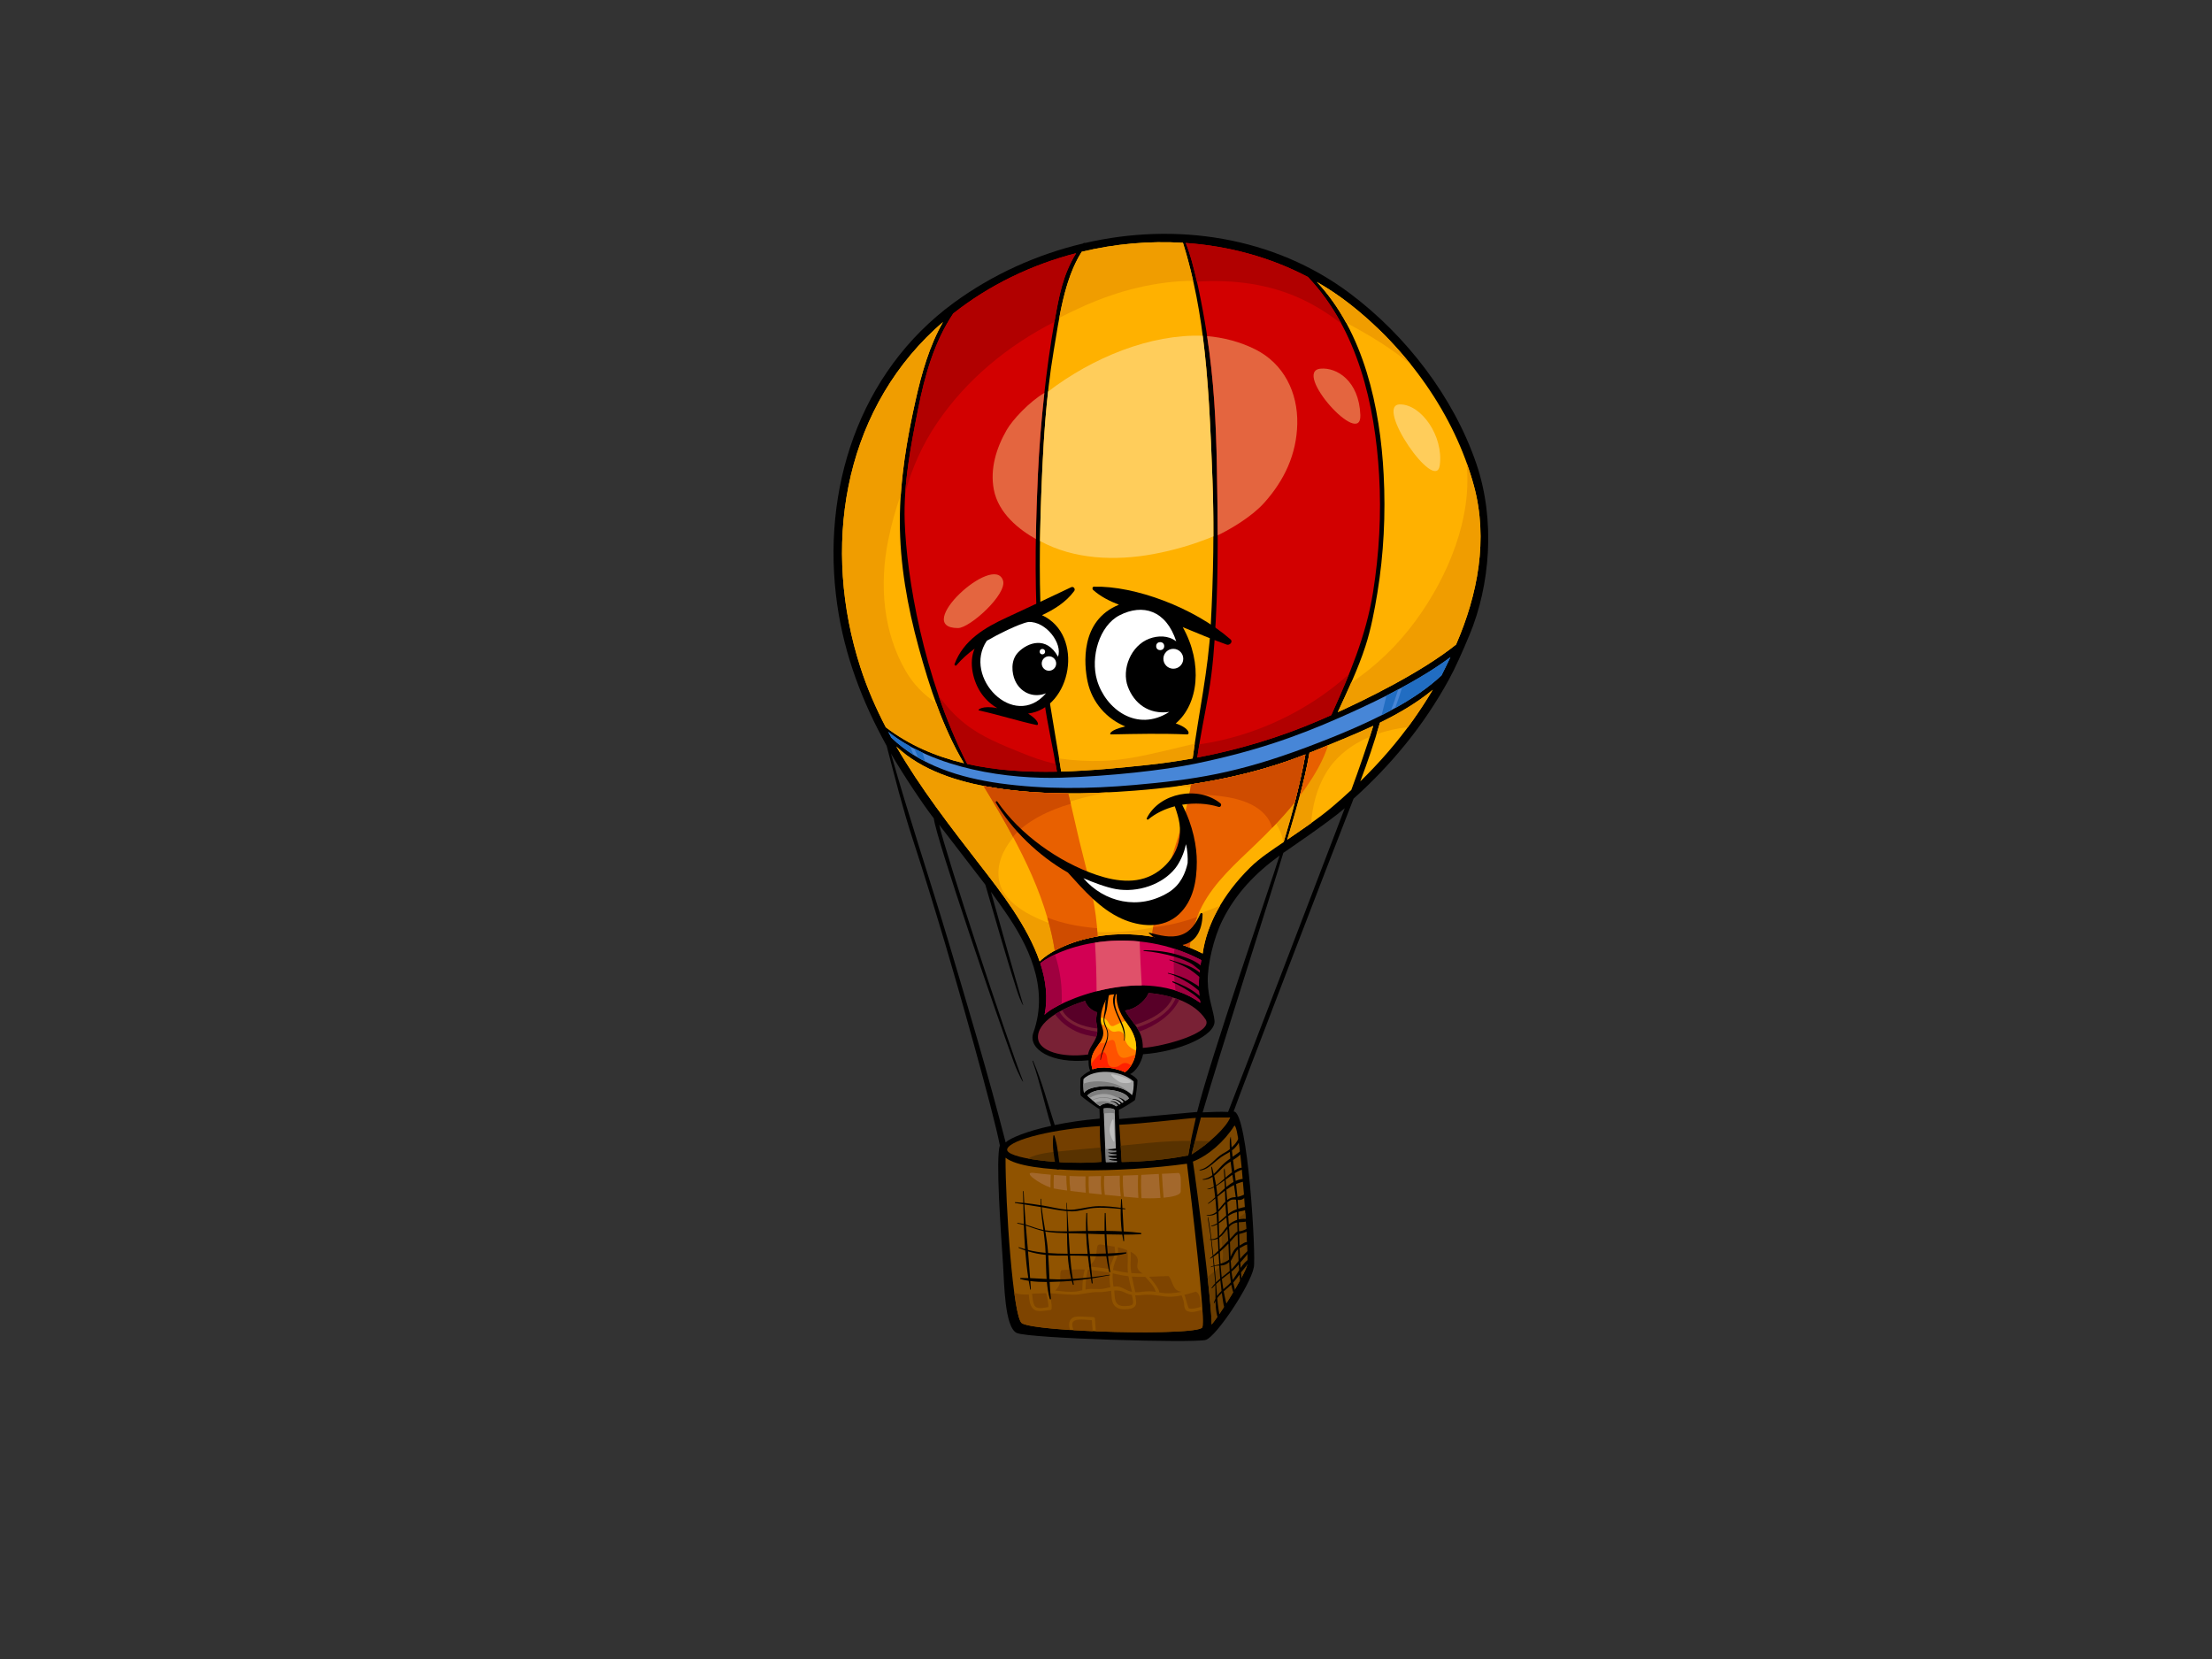 <?xml version="1.0" encoding="utf-8"?>
<!-- Generator: Adobe Illustrator 17.0.0, SVG Export Plug-In . SVG Version: 6.00 Build 0)  -->
<!DOCTYPE svg PUBLIC "-//W3C//DTD SVG 1.1//EN" "http://www.w3.org/Graphics/SVG/1.1/DTD/svg11.dtd">
<svg version="1.1" id="Layer_1" xmlns="http://www.w3.org/2000/svg" xmlns:xlink="http://www.w3.org/1999/xlink" x="0px" y="0px"
	 width="800px" height="600px" viewBox="0 0 800 600" enable-background="new 0 0 800 600" xml:space="preserve">
<rect x="0" y="0" width="800" height="600" fill="#333333" stroke="none"/>
<g>
	<path d="M533.961,167.767c-8.208-24.117-25.402-46.401-45.698-61.624c-27.626-20.719-63.034-25.829-95.814-18.268
		c-0.245-0.08-0.531-0.045-0.745,0.185c-16.765,3.97-32.823,11.245-46.767,21.458c-34.433,25.223-48.064,67.893-42.146,109.185
		c2.629,18.353,9.11,35.234,17.89,51.063c2.873,11.023,5.866,22.898,9.316,33.423c4.336,13.228,7.966,25.215,11.958,38.547
		c3.667,12.245,17.35,60.264,19.649,72.509c-1.533,4.943,0.311,30.412,1.159,43.1c0.444,6.659,0.535,22.753,4.983,24.749
		c4.448,1.993,64.593,3.73,68.38,2.485c3.793-1.241,16.113-19.726,17.307-26.129c0.939-3.066-2.076-56.932-7.279-56.45
		c1.522-4.66,37.52-98.37,43.389-113.161c13.65-12.273,25.318-26.352,34.424-42.975c2.353-4.294,4.761-9.669,7.543-16.357
		C538.83,211.899,540.959,188.333,533.961,167.767z M397.693,404.562c-6.142,0.521-11.584,1.356-16.237,2.325
		c-2.555-7.774-4.574-15.681-7.822-23.211c-0.058-0.133-0.271-0.073-0.22,0.07c2.707,7.655,4.345,15.667,6.745,23.424
		c-9.13,2.013-14.94,4.509-16.447,5.998c-6.177-24.071-13.853-49.812-20.979-73.613c-6.867-22.956-13.961-43.885-20.5-67.013
		c4.282,7.433,11.757,18.68,15.506,23.441c0.544,6.498,23.41,73.144,28.882,88.084c1.737,4.74,4.195,9.036,3.118,6.274
		c-5.528-14.22-27.771-81.692-30.074-92.064c5.233,6.851,11.46,14.826,16.69,21.677c3.712,12.57,7.257,25.322,11.27,37.784
		c1.655,5.139,2.522,6.089,2.422,5.754c-3.176-10.784-7.979-27.772-11.661-40.968c1.452,1.968,3.941,5.495,5.327,7.508
		c7.706,11.182,15.962,26.853,10.02,43.429c-2.144,5.981,6.657,11.396,19.954,10.018c0.052,1.297-0.079,2.318,0.601,3.789
		c-1.274,0.545-3.453,2.195-3.499,2.748c-0.042,0.552-0.259,5.785,0.131,6.26c0.39,0.479,6.292,4.855,6.705,4.761
		C397.626,401.643,397.791,403.374,397.693,404.562z M404.806,404.712c-0.086-0.821-0.189-2.244-0.15-3.373
		c1.021-0.3,5.471-3.115,5.775-3.457c0.301-0.346,1.036-6.663,0.952-7.183c-0.089-0.517-1.473-1.678-2.683-2.248
		c2.118-0.909,4.12-4.198,4.705-7.17c12.928-0.916,26.316-6.691,25.845-12.119c-0.297-3.415-2.302-7.977-2.454-14.112
		c-0.154-6.138,2.16-15.877,5.291-22.18c4.892-9.851,12.065-17.188,20.69-23.445c-3.723,11.934-25.123,73.568-29.817,92.727
		C430.044,402.374,411.242,404.16,404.806,404.712z M444.158,402.154c-2.915-0.154-6.089,0.025-9.206,0.154
		c5.561-19.31,25.682-81.999,29.171-93.849c1.112-0.79,16.219-10.972,22.232-16.163
		C480.688,307.256,447.998,392.485,444.158,402.154z"/>
	<path fill="#D20000" d="M473.058,100.203c17.967,18.992,24.242,46.153,25.721,71.659c0.822,14.105,0.035,28.354-2.195,42.3
		c-2.541,15.893-8.554,29.938-15.115,44.471c-1.447,0.643-2.894,1.281-4.355,1.912c-14.143,6.101-28.975,10.557-44.102,13.428
		c1.089-7.752,2.714-15.414,4.069-23.125c1.54-8.748,2.15-17.602,2.62-26.465c0.97-18.285,0.741-36.62,0.414-54.919
		c-0.308-17.259-1.08-32.386-3.779-49.473c-1.381-8.745-4.296-24.395-7.493-32.117C444.259,88.942,459.386,92.99,473.058,100.203z"
		/>
	<path fill="#FFB100" d="M427.839,87.815c8.036,25.734,9.417,51.661,10.668,85.774c0.643,17.506,0.32,35.036-0.621,52.533
		c-0.877,16.356-4.418,32.016-6.544,48.171c-5.409,0.982-10.85,1.765-16.312,2.347c-10.018,1.065-20.601,2.118-31.23,2.405
		c-2.539-16.226-5.799-32.067-6.918-48.536c-1.162-17.172-0.928-34.417-0.292-51.607c0.647-17.422,1.601-34.952,4.513-52.163
		c1.924-11.377,3.709-25.603,10.116-35.68C403.202,88.18,415.604,87.071,427.839,87.815z"/>
	<path fill="#D20000" d="M389.179,91.577c-4.904,8.059-6.163,15.53-7.814,24.778c-3.081,17.238-5.17,37.501-5.979,54.955
		c-0.855,18.479-1.213,36.987-0.26,55.468c0.463,8.97,1.337,17.913,2.55,26.809c1.171,8.575,3.181,16.973,4.578,25.498
		c-10.978,0.219-21.977-0.426-32.432-2.781c-16.02-31.462-21.966-68.125-22.627-87.764c-0.454-13.589,2.204-27.182,4.831-40.48
		c2.389-12.099,5.818-24.364,12.736-34.681C357.78,103.074,373.068,95.736,389.179,91.577z"/>
	<path fill="#E4653F" d="M457.209,181.859c7.292-8.146,11.728-17.544,11.965-28.571c0.245-11.327-4.873-21.828-15.292-26.989
		c-5.488-2.717-11.354-4.221-17.321-4.753c2.503,16.448,3.254,31.189,3.552,47.917c0.143,8.042,0.264,16.092,0.274,24.141
		C445.082,191.364,452.757,186.829,457.209,181.859z"/>
	<path fill="#FFCD5B" d="M417.009,200.412c7.404-1.36,14.784-3.496,21.826-6.425c0.023-6.801-0.077-13.601-0.329-20.399
		c-0.717-19.58-1.487-36.454-3.529-52.151c-18.881-0.687-39.785,7.855-55.921,20.177c-1.372,12.381-2.005,24.861-2.466,37.287
		c-0.205,5.581-0.363,11.17-0.451,16.759C388.388,202.368,403.417,202.906,417.009,200.412z"/>
	<path fill="#E4653F" d="M364.065,155.523c-3.761,6.583-6.044,14.004-4.649,21.476c1.631,8.729,9.33,14.655,15.216,17.952
		c0.12-7.883,0.388-15.763,0.753-23.641c0.43-9.237,1.218-19.26,2.321-29.206C372.273,145.322,366.201,151.785,364.065,155.523z"/>
	<path fill="#B10000" d="M433.755,269.202c-0.262,1.587-0.521,3.177-0.745,4.771c15.127-2.872,29.959-7.327,44.102-13.428
		c1.461-0.631,2.908-1.269,4.355-1.912c2.234-4.953,4.404-9.854,6.397-14.786C472.823,257.324,453.739,266.297,433.755,269.202z"/>
	<path fill="#B10000" d="M471.128,108.344c5.02,2.393,9.707,5.354,14.017,8.774c-3.272-6.1-7.253-11.805-12.088-16.915
		c-13.671-7.213-28.798-11.261-44.216-12.329c1.447,3.496,2.835,8.62,4.05,13.989C446.063,101.016,459.24,102.68,471.128,108.344z"
		/>
	<path fill="#B10000" d="M369.22,272.191c-6.989-2.856-14.225-5.698-20.19-10.429c-3.767-2.985-6.919-6.451-9.599-10.247
		c2.859,8.356,6.294,16.742,10.391,24.791c10.455,2.354,21.454,2.999,32.432,2.781c-0.157-0.947-0.323-1.895-0.491-2.842
		C377.448,275.365,373.224,273.827,369.22,272.191z"/>
	<path fill="#B10000" d="M338.875,153.015c10.609-15.711,25.626-28.036,42.484-36.622c0.002-0.015,0.003-0.026,0.007-0.038
		c1.652-9.248,2.91-16.719,7.814-24.778c-16.111,4.16-31.399,11.498-44.418,21.804c-6.918,10.317-10.347,22.582-12.736,34.681
		c-1.959,9.916-3.936,19.997-4.623,30.117C329.767,169.347,333.579,160.853,338.875,153.015z"/>
	<path fill="#FFB100" d="M320.374,263.043c-3.628-6.967-6.781-14.201-9.233-21.823c-13.715-42.632-6.71-90.781,26.961-122.13
		c0.965-0.898,1.951-1.772,2.947-2.634c-4.952,8.687-7.73,18.538-9.91,28.264c-3.211,14.319-5.675,28.939-5.696,43.636
		c-0.025,15.559,2.737,30.946,6.834,45.906c3.861,14.092,8.788,29.124,16.331,41.762
		C338.488,273.601,328.898,269.541,320.374,263.043z"/>
	<path fill="#743F00" d="M434.339,404.146c3.207,0.073,8.681-0.003,10.588,0c-1.382,3.531-7.519,9.361-13.963,13.353
		C432.096,413.378,433.171,408.246,434.339,404.146z"/>
	<path fill="#743F00" d="M429.739,417.852c-0.044,0.038-0.091,0.07-0.136,0.108c-0.101-0.021-0.21-0.028-0.322-0.007
		c-7.97,1.507-15.721,2.188-23.604,2.304c-0.309-4.342-0.524-9.054-0.871-13.469c8.437-0.36,25.388-2.447,27.69-2.485
		C431.507,408.617,430.439,413.504,429.739,417.852z"/>
	<path fill="#A2A2A2" d="M403.683,400.112c-1.681-1.241-4.387-1.604-5.862-0.045c-1.23-0.759-3.655-2.877-4.565-3.828
		c3.073-3.635,13.932-2.167,15.012,1.08C407.867,397.56,405.586,399.221,403.683,400.112z"/>
	<path fill="#A2A2A2" d="M403.943,420.24c-1.119,0.003-2.858,0.066-3.981,0.045c-0.269-6.407-0.605-12.329-0.792-19.414
		c1.342-0.178,3.56-0.091,3.952,0.556C403.291,404.206,403.391,416.898,403.943,420.24z"/>
	<path fill="#743F00" d="M398.404,420.198c-13.843,1.258-35.545-1.259-34.1-4.74c1.449-3.482,17.312-7.19,33.453-8.194
		C397.686,411.613,398.121,416.139,398.404,420.198z"/>
	<path fill="#583200" d="M432.201,412.63c-0.411,1.688-0.82,3.349-1.237,4.869c2.305-1.43,4.569-3.094,6.594-4.803
		C435.772,412.661,433.987,412.64,432.201,412.63z"/>
	<path fill="#583200" d="M424.299,412.724c-6.336,0.266-12.678,1.035-18.995,1.629c0.119,2.003,0.236,3.988,0.372,5.904
		c7.883-0.115,15.634-0.797,23.604-2.304c0.112-0.021,0.22-0.014,0.322,0.007c0.046-0.038,0.093-0.07,0.136-0.108
		c0.271-1.685,0.607-3.454,0.961-5.236C428.566,412.616,426.433,412.637,424.299,412.724z"/>
	<path fill="#583200" d="M383.63,416.36c-3.242,0.336-8.365,0.699-11.897,2.639c7.266,1.349,18.378,1.954,26.671,1.199
		c-0.115-1.661-0.252-3.412-0.376-5.188C393.227,415.437,388.421,415.863,383.63,416.36z"/>
	<path fill="#792135" d="M415.382,359.13c8.148,0.695,16.688,3.429,20.645,9.574c3.102,4.813-15.377,9.826-22.714,10.284
		c0-3.3-0.732-5.684-3.33-9.029c-1.203-1.548-2.235-2.992-3.094-4.506C411.75,364.849,414.994,360.658,415.382,359.13z"/>
	<path fill="#D20053" d="M434.11,362.688c-19.717-14.237-51.937-0.58-56.324,4.324c1.269-6.17,0.472-12.462-1.549-18.632
		c9.09-7.047,34.323-13.738,58.238-1.14C433.533,352.328,433.204,357.658,434.11,362.688z"/>
	<path fill="#E0516A" d="M412.161,340.506c-5.731-0.594-11.207-0.36-16.153,0.409c0.386,5.855,0.558,11.724,0.589,17.593
		c5.063-1.304,10.695-2.171,16.34-2.108C412.621,351.104,412.343,345.805,412.161,340.506z"/>
	<path fill="#9F003F" d="M381.536,345.218c-2.11,1-3.899,2.076-5.299,3.164c2.02,6.17,2.818,12.462,1.549,18.632
		c0.932-1.042,3.123-2.478,6.18-3.957C384.23,357.008,383.487,350.975,381.536,345.218z"/>
	<path fill="#9F003F" d="M434.475,347.242c-3.232-1.702-6.488-3.041-9.725-4.086c-0.505,4.974-0.217,10.039,0.39,15.094
		c3.163,1,6.192,2.436,8.97,4.439C433.204,357.658,433.533,352.328,434.475,347.242z"/>
	<path fill="#792135" d="M392.441,361.986c0.5,1.877,2.602,3.698,4.399,4.121c-0.388,1.493-0.537,2.954-0.248,4.132
		c1.381,5.68-2.384,7.211-3.087,11.137c-9.576,1.293-17.648-1.276-18.086-5.764C374.826,369.585,384.128,364.552,392.441,361.986z"
		/>
	<path fill="#580028" d="M410.469,370.623c5.628-1.716,11.472-4.796,13.654-9.875c-2.812-0.846-5.801-1.367-8.741-1.618
		c-0.388,1.528-3.632,5.719-8.492,6.324c0.858,1.514,1.891,2.957,3.094,4.506C410.162,370.19,410.31,370.4,410.469,370.623z"/>
	<path fill="#61002D" d="M426.523,361.584c-0.442-0.171-0.888-0.339-1.342-0.493c-2.23,5.32-8.068,8.669-14.028,10.525
		c0.336,0.517,0.612,1.014,0.86,1.507C417.941,370.956,423.78,367.18,426.523,361.584z"/>
	<path fill="#580028" d="M396.863,371.973c-0.038-0.538-0.119-1.104-0.271-1.734c-0.289-1.178-0.14-2.639,0.248-4.132
		c-1.797-0.423-3.9-2.244-4.399-4.121c-2.786,0.86-5.677,2.003-8.274,3.359C386.327,369.438,391.6,371.368,396.863,371.973z"/>
	<path fill="#61002D" d="M392.282,374.161c1.372,0.363,2.774,0.629,4.189,0.811c0.196-0.566,0.351-1.167,0.4-1.853
		c-5.542-0.668-11.27-2.835-13.683-7.25c-0.542,0.304-1.066,0.619-1.571,0.944C383.954,370.386,388.484,373.154,392.282,374.161z"/>
	<path fill="#FF7900" d="M398.705,371.704c-1.194-3.457-0.521-6.876,2.045-11.696c1.159-0.374,2.073-0.36,3.12-0.458
		c-0.33,4.46,1.804,7.98,4.359,11.557c5.086,7.113,2.019,14.171-1.32,16.642c-3.801-1.584-8.234-2.349-11.799-1.035
		C392.771,379.104,400.704,377.499,398.705,371.704z"/>
	<path fill="#FFC500" d="M406.979,369.278c-1.056,0.185-2.099,0.72-3.396,1.381c-0.498,0.252-1.026,0.573-1.61,0.412
		c-0.496-0.136-0.764-0.72-0.996-1.115c-0.965-1.632-1.905-2.01-2.828-1.797c-0.016,0.832,0.066,1.646,0.252,2.45
		c2.243-0.273,2.671,3.143,5.284,2.447c1.825-0.486,2.905,0.626,3.148,2.377c0.344,2.478,2.04,3.698,4.053,4.513
		c0.217-2.692-0.453-5.761-2.657-8.84C407.793,370.498,407.381,369.889,406.979,369.278z"/>
	<path fill="#FF5100" d="M409.933,381.645c-0.953,0.304-1.856,0.703-2.84,0.895c-3.081,0.612-3.254-3.489-3.803-5.397
		c-0.684-2.384-2.887,0.063-4.488,0.185c-0.446,0.031-0.802,0-1.12-0.112c-1.631,2.475-3.99,4.88-2.571,9.498
		c3.565-1.314,7.998-0.549,11.799,1.035c1.598-1.182,3.123-3.422,3.733-6.212C410.415,381.54,410.183,381.565,409.933,381.645z"/>
	<path fill="#FF2100" d="M405.425,384.948c-0.388,0.266-0.865,0.671-1.323,0.815c-0.75,0.231-1.327,0.266-2.099,0.129
		c-1.21-0.213-1.487-1.744-1.543-2.727c-0.101-1.723-0.884-3.663-2.704-1.978c-0.701,0.647-1.344,1.342-1.952,2.076
		c-0.358,0.433-0.717,0.926-1.092,1.409c0.051,0.633,0.173,1.307,0.399,2.042c3.565-1.314,7.998-0.549,11.799,1.035
		c0.771-0.57,1.521-1.391,2.164-2.394C408.082,384.511,406.825,383.998,405.425,384.948z"/>
	<path fill="#A2A2A2" d="M409.995,391.087c0.129,1.531-0.127,4.369-0.629,4.96c-2.44-2.737-7.192-3.503-10.564-3.205
		c-1.902,0.168-5.528,0.556-6.778,2.419c-0.152-0.668-0.402-4.439-0.108-5.121C395.419,386.763,404.635,386.549,409.995,391.087z"/>
	<path fill="#7E7E7E" d="M402.566,396.295c1.061,0.447,2.73,1.133,4.146,2.059c0.771-0.503,1.37-0.926,1.555-1.035
		c-1.08-3.247-11.939-4.716-15.012-1.08c0.21,0.217,0.498,0.5,0.835,0.808C396.648,395.585,399.816,395.131,402.566,396.295z"/>
	<path fill="#7E7E7E" d="M402.487,397.494c-2.45-1.038-5.191-0.86-7.508,0.346c0.038,0.035,0.075,0.07,0.114,0.101
		c2.153-1.007,4.488-1.255,7.019-0.374c1.14,0.395,2.349,0.884,3.515,1.475c0.007-0.003,0.016-0.01,0.023-0.014
		C404.488,398.34,403.214,397.802,402.487,397.494z"/>
	<path fill="#7E7E7E" d="M402.468,398.896c-2.344-0.811-4.42-0.853-6.387-0.119c0.652,0.531,1.278,1.007,1.739,1.29
		c1.475-1.559,4.181-1.196,5.862,0.045c0.255-0.119,0.517-0.255,0.783-0.399C403.794,399.399,403.116,399.123,402.468,398.896z"/>
	<path fill="#7E7E7E" d="M403.172,402.657c-0.017-0.5-0.033-0.933-0.051-1.23c-0.391-0.647-2.609-0.734-3.952-0.556
		c0.016,0.622,0.037,1.223,0.054,1.828C400.592,402.552,401.907,402.444,403.172,402.657z"/>
	<path fill="#7E7E7E" d="M399.754,415.573c0.073,1.559,0.142,3.121,0.208,4.712c1.124,0.021,2.863-0.042,3.981-0.045
		c-0.163-0.972-0.283-2.748-0.381-4.827C402.291,415.412,401.024,415.472,399.754,415.573z"/>
	<path fill="#7E7E7E" d="M401.991,391.667c-3.134-0.727-7.028-0.937-10.207,0.287c0.017,1.318,0.149,2.898,0.241,3.307
		c1.25-1.863,4.876-2.251,6.778-2.419c3.372-0.297,8.124,0.468,10.564,3.205c0.016-0.021,0.028-0.059,0.045-0.08
		C407.332,393.953,404.909,392.349,401.991,391.667z"/>
	<path fill="#FFB100" d="M452.095,313.785c-9.929,9.809-15.76,20.858-17.128,31.065c-26.71-13.43-51.343-4.611-58.96,2.856
		c-4.422-12.902-14.113-25.235-21.503-34.777c-10.763-13.897-21.597-27.834-30.343-42.953c9.179,8.746,22.494,12.836,34.753,14.846
		c16.983,2.784,34.294,2.444,51.399,1.127c21.208-1.629,41.984-5.277,61.798-13.082c-1.947,10.67-4.695,21.22-7.841,31.677
		C460.078,307.434,455.733,310.188,452.095,313.785z"/>
	<path fill="#F09D00" d="M425.635,284.376c5.777,0.178,11.457,1.031,16.723,3.011c0.142,0.052,0.232,0.147,0.295,0.255
		c6.095,0.278,12.257,2.903,16.461,7.241c2.604,2.692,4.495,6.152,5.03,9.747c0.042-0.03,0.084-0.059,0.126-0.087
		c3.146-10.457,5.894-21.007,7.841-31.677C457.093,278.781,441.526,282.307,425.635,284.376z"/>
	<path fill="#F09D00" d="M416.296,335.577c-14.454,2.713-30.137,2.37-43.429-4.583c-5.014-2.625-10.508-6.659-11.556-12.647
		c-0.966-5.509,1.339-10.773,4.757-15.02c8.458-10.504,22.242-14.613,35.11-16.784c-14.113,0.741-28.3,0.568-42.265-1.722
		c-12.259-2.01-25.574-6.1-34.753-14.846c8.746,15.118,19.58,29.055,30.343,42.953c7.39,9.543,17.081,21.875,21.503,34.777
		c7.617-7.466,32.25-16.286,58.96-2.856c0.755-5.628,2.873-11.511,6.28-17.303C433.145,330.889,424.955,333.951,416.296,335.577z"/>
	<path fill="#905300" d="M434.8,480.098c-2.13,3.101-59.93,1.713-65.215-1.535c-3.218-1.979-5.983-43.265-5.916-59.862
		c7.501,5.984,42.286,5.394,65.607,2.174C430.81,432.995,436.174,478.102,434.8,480.098z"/>
	<path fill="#7E4400" d="M432.493,467.154c-1.37,0.398-2.749,0.8-4.139,1.129c0.073,0.178,0.159,0.35,0.227,0.524
		c0.176,0.447,1.07,4.331,1.472,4.412c1.358,0.273,2.83-0.122,4.256-0.605C434.253,470.691,434.12,467.811,432.493,467.154z"/>
	<path fill="#7E4400" d="M403.508,470.639c0.605,1.594,2.19,1.821,3.707,1.73c0.699-0.042,1.676-0.077,2.267-0.521
		c0.563-0.423,0.232-1.758,0.131-2.307c-0.073-0.406-0.171-0.808-0.266-1.21c-0.876-0.164-1.739-0.454-2.641-0.919
		c-1.248-0.65-2.476-0.769-3.712-0.696C403.095,468.028,403.055,469.437,403.508,470.639z"/>
	<path fill="#7E4400" d="M394.889,477.466c-1.671-0.08-3.366-0.357-5.032-0.178c-1.218,0.126-2.185,0.626-2.045,2.01
		c0.066,0.629,0.241,1.22,0.481,1.79c2.207,0.136,4.518,0.252,6.877,0.353C395.092,480.116,394.982,478.791,394.889,477.466z"/>
	<path fill="#7E4400" d="M434.858,473.642c-1.814,0.633-3.784,1.213-5.401,0.563c-0.893-0.36-1.143-1.363-1.176-2.227
		c-0.047-1.16-0.444-2.328-0.954-3.468c-2.054,0.423-4.126,0.636-6.222,0.36c-2.837-0.381-5.306-0.853-8.19-0.496
		c-0.83,0.101-1.604,0.143-2.351,0.105c0.213,0.947,0.383,1.905,0.329,2.884c-0.087,1.524-1.662,1.968-2.954,2.094
		c-1.741,0.171-3.751,0.115-4.939-1.356c-1.127-1.391-0.975-3.524-1.129-5.271c-1.5,0.203-3.02,0.552-4.607,0.486
		c-3.134-0.136-6.03,0.979-9.124,0.937c-2.849-0.035-5.67-0.43-8.51-0.535c-0.026,0-0.051,0.011-0.077,0.014h-0.012
		c0.365,1.828,0.919,3.632,0.795,5.513c-0.025,0.318-0.246,0.563-0.573,0.573c-2.05,0.056-4.679,1.108-6.283-0.671
		c-1.068-1.181-1.293-3.198-1.397-5.009c-0.082,0.011-0.168,0.031-0.25,0.035c-1.631,0.105-3.377-0.08-4.997-0.587
		c0.83,6.103,1.769,10.378,2.749,10.98c1.678,1.031,8.652,1.874,17.452,2.443c-0.507-1.447-0.643-3.069,0.556-4.17
		c0.779-0.717,2.19-0.741,3.179-0.727c1.554,0.021,3.097,0.217,4.651,0.241c0.329,0.003,0.552,0.255,0.571,0.57
		c0.098,1.524,0.232,3.045,0.323,4.569c17.508,0.692,37.256,0.395,38.483-1.391C435.094,479.672,435.078,477.267,434.858,473.642z"
		/>
	<path fill="#7E4400" d="M373.474,469.727c0.154,0.86,0.309,2.297,1.054,2.877c1.164,0.909,3.162,0.301,4.665,0.115
		c0.005-1.688-0.477-3.324-0.801-4.985c-0.143-0.011-0.285-0.018-0.43-0.031c-1.524,0.028-3.043,0.15-4.565,0.168
		c-0.049,0.014-0.098,0.024-0.149,0.035C373.301,468.517,373.367,469.125,373.474,469.727z"/>
	<path fill="#7E4400" d="M401.648,457.723c0.4-1.661,1.788-3.579,1.648-5.317c-0.044-0.528-0.124-1.038-0.205-1.542
		c-1.134-0.206-2.293-0.367-3.482-0.542c-0.582-0.084-2.456-0.678-2.709,0.332c-0.215,0.842-0.281,1.706-0.36,2.569
		c-0.219,2.359-1.446,3.961-3.274,4.796c2.76,0.21,5.455,0.468,8.138,1.024C401.47,458.597,401.545,458.153,401.648,457.723z"/>
	<path fill="#7E4400" d="M408.936,458.67c0.045,0.587,0.126,1.164,0.213,1.744c1.386,0.105,2.774,0.157,4.169,0.154
		c-0.734-0.318-1.337-0.842-1.772-1.608c-0.318-0.559-0.257-1.416-0.128-2.006c0.44-2.031-0.507-3.111-2.138-4.03
		c-0.126-0.07-0.252-0.122-0.377-0.189C409.122,454.699,408.77,456.608,408.936,458.67z"/>
	<path fill="#7E4400" d="M407.865,459.596c-0.201-2.517,0.32-4.995-0.206-7.449c-1.117-0.465-2.248-0.8-3.401-1.052
		c0.096,0.727,0.163,1.458,0.063,2.213c-0.152,1.143-0.715,2.164-1.108,3.23c-0.325,0.881-0.535,1.814-0.668,2.765
		c0.266,0.063,0.53,0.108,0.793,0.178c1.529,0.409,3.073,0.664,4.618,0.828C407.93,460.072,407.882,459.834,407.865,459.596z"/>
	<path fill="#7E4400" d="M391.448,466.434c0.014-2.513,0.227-4.957,0.855-7.316c-2.838-0.147-5.603,0.129-8.416,0.231
		c-0.134,0.147-0.236,0.318-0.28,0.524c-0.36,1.706,0.169,3.541-0.666,5.156c-0.33,0.643-0.76,1.241-1.292,1.713
		c2.484,0.266,5.093,0.661,7.509,0.346c0.772-0.101,1.548-0.287,2.324-0.468C391.465,466.563,391.446,466.504,391.448,466.434z"/>
	<path fill="#7E4400" d="M401.276,460.299c-2.576-0.489-5.139-0.884-7.811-1.115c-0.648,2.321-0.855,4.726-0.872,7.201
		c0.626-0.126,1.251-0.231,1.879-0.252c1.236-0.038,2.48,0.112,3.712,0.052c1.059-0.049,2.236-0.402,3.41-0.657
		C401.3,463.833,401.159,462.047,401.276,460.299z"/>
	<path fill="#7E4400" d="M408.12,461.557c-1.043-0.115-2.082-0.259-3.111-0.489c-0.869-0.196-1.727-0.374-2.585-0.549
		c-0.102,1.618,0.023,3.261,0.294,4.813c0.814-0.108,1.615-0.112,2.354,0.133c1.022,0.339,1.91,0.884,2.898,1.304
		c0.484,0.206,0.958,0.35,1.43,0.44C408.98,465.34,408.451,463.459,408.12,461.557z"/>
	<path fill="#7E4400" d="M424.894,465.889c-0.911-1.276-1.234-3.241-2.265-4.391c-2.33,0.045-4.672,0.185-7.012,0.262
		c0.661,0.78,1.318,1.563,1.924,2.384c0.517,0.703,1.036,1.423,1.428,2.206c0.203,0.405,0.271,0.727,0.299,1.08
		c0.077,0.014,0.152,0.025,0.229,0.038c2.686,0.482,5.282,0.248,7.842-0.269C426.388,467.084,425.483,466.721,424.894,465.889z"/>
	<path fill="#7E4400" d="M414.195,461.799c-1.618,0.028-3.23,0.011-4.831-0.108c0.339,1.814,0.787,3.604,1.183,5.408
		c0.021,0.091,0.019,0.171,0.005,0.245c1.021,0.049,2.048-0.067,3.142-0.22c1.498-0.21,2.875-0.112,4.293,0.094
		C417.459,465.221,415.646,463.417,414.195,461.799z"/>
	<path fill="#7C4700" d="M446.461,407.065c2.302,0.762,5.217,47.148,4.55,50.518c-0.666,3.37-10.546,19.096-12.834,21.442
		c0.269-6.023-5.371-50.326-6.753-58.918C436.948,417.961,442.779,412.896,446.461,407.065z"/>
	<path fill="#6A3D00" d="M444.845,443.363c-1.031,0.891-2.713,2.129-2.961,3.566c-0.273,1.58,0.145,3.139,0.301,4.709
		c0.248,2.471,0.329,5.184-1.62,7.03c-1.21,1.15-2.618,2.08-3.838,3.181c0.916,8.295,1.543,15.073,1.451,17.177
		c2.288-2.346,12.168-18.072,12.834-21.442c0.266-1.342-0.035-9.501-0.641-18.887C448.351,439.979,446.62,441.825,444.845,443.363z"
		/>
	<path fill="#FFB100" d="M488.721,285.699c-2.262,2.108-4.569,4.167-6.935,6.161c-5.128,4.326-10.717,8.028-16.244,11.812
		c3.08-10.371,6.187-20.734,8.057-31.403c0.427-0.171,0.849-0.332,1.269-0.507c7.131-2.964,14.587-5.871,21.798-9.253
		C494.213,270.334,491.542,278.049,488.721,285.699z"/>
	<path fill="#F09D00" d="M479.434,279.774c3.614-6.14,9.442-10.588,15.964-13.308c0.427-1.314,0.853-2.632,1.269-3.957
		c-7.211,3.382-14.667,6.289-21.798,9.253c-0.419,0.175-0.842,0.336-1.269,0.507c-1.87,10.669-4.978,21.031-8.057,31.403
		c2.894-1.982,5.799-3.946,8.655-5.984C474.658,291.395,476.242,285.203,479.434,279.774z"/>
	<path fill="#E86000" d="M391.575,308.975c-1.569-6.099-2.887-12.216-4.329-18.342c-0.29-1.229-0.593-2.466-0.918-3.703
		c-9.178-0.031-18.343-0.621-27.416-2.108c-1.066-0.175-2.143-0.372-3.223-0.58c11.261,18.499,22.471,38.314,25.787,59.564
		c3.973-2.192,9.272-4.125,15.48-5.146C396.567,328.614,394.021,318.462,391.575,308.975z"/>
	<path fill="#E86000" d="M434.804,327.575c4.576-8.655,12.081-15.265,19.049-21.953c5.069-4.862,10.018-9.943,14.426-15.438
		c1.468-5.74,2.772-11.509,3.831-17.317c-13.385,5.275-27.215,8.645-41.316,10.782c-3.001,18.722-11.929,36.278-14.262,55.102
		c4.404,0.745,8.982,2.006,13.657,3.922C430.969,337.419,432.32,332.27,434.804,327.575z"/>
	<path fill="#CF4C00" d="M387.265,290.719c-0.007-0.028-0.012-0.058-0.019-0.086c-0.29-1.229-0.593-2.466-0.918-3.703
		c-9.178-0.031-18.343-0.621-27.416-2.108c-1.066-0.175-2.143-0.372-3.223-0.58c3.653,6,7.295,12.142,10.668,18.423
		C371.072,297.014,379.418,292.935,387.265,290.719z"/>
	<path fill="#CF4C00" d="M395.279,335.563c-5.408-0.538-11.233-1.604-16.499-3.726c1.145,3.939,2.064,7.928,2.697,11.969
		c3.973-2.192,9.272-4.125,15.48-5.146c-0.038-0.989-0.114-1.975-0.191-2.964C396.27,335.654,395.775,335.612,395.279,335.563z"/>
	<path fill="#CF4C00" d="M432.296,331.865c-4.969,1.762-10.09,2.908-15.281,3.559c-0.18,1.108-0.346,2.216-0.482,3.328
		c4.404,0.745,8.982,2.006,13.657,3.922c0.563-3.786,1.428-7.515,2.795-11.063C432.754,331.693,432.526,331.784,432.296,331.865z"/>
	<path fill="#CF4C00" d="M430.794,283.649c-0.201,1.262-0.435,2.52-0.689,3.773c2.676-0.098,5.346-0.044,7.97,0.168
		c6.521,0.531,14.549,1.833,19.252,6.878c1.416,1.515,2.286,3.188,2.755,4.938c2.856-2.963,5.624-6.016,8.197-9.221
		c1.468-5.74,2.772-11.509,3.831-17.317C458.726,278.142,444.895,281.512,430.794,283.649z"/>
	<path fill="#E86000" d="M472.103,285.11c3.349-4.779,6.456-9.996,8.225-15.594c-1.835,0.75-3.656,1.496-5.46,2.246
		c-0.419,0.175-0.842,0.336-1.269,0.507c-0.923,5.272-2.15,10.468-3.527,15.627C470.768,286.979,471.443,286.052,472.103,285.11z"/>
	<path fill="#FFB100" d="M511.065,260.4c-5.663,7.998-12.112,15.381-19.107,22.213c2.629-6.967,5.041-14.029,7.121-21.255
		c6.806-3.326,13.342-7.133,19.1-11.89C515.92,253.252,513.533,256.91,511.065,260.4z"/>
	<path fill="#F09D00" d="M509.181,262.987c0.636-0.856,1.265-1.716,1.884-2.587c2.468-3.49,4.855-7.148,7.114-10.932
		c-5.757,4.757-12.294,8.564-19.1,11.89c-0.406,1.4-0.832,2.793-1.259,4.181C501.407,264.284,505.248,263.41,509.181,262.987z"/>
	<path fill="#4786D7" d="M521.339,244.273c-9.207,8.592-23.155,16.359-48.554,25.9c-25.402,9.543-41.099,11.834-62.531,13.727
		c-16.195,1.435-32.617,1.639-48.742-0.608c-14.175-1.977-28.748-6.437-39.149-16.525c-0.381-0.69-0.752-1.389-1.122-2.083
		c17.013,13.521,43.574,17.179,62.547,16.579c18.063-0.573,36.955-2.683,48.554-5.076c20.837-4.296,36.127-9.56,52.325-16.726
		c8.693-3.845,27.007-12.117,39.895-21.786C523.796,239.241,522.156,242.742,521.339,244.273z"/>
	<path fill="#216DC2" d="M329.13,269.896c-2.789-1.554-5.446-3.27-7.889-5.212c0.371,0.694,0.741,1.393,1.122,2.083
		c2.468,2.393,5.175,4.459,8.05,6.262C329.971,271.99,329.541,270.948,329.13,269.896z"/>
	<path fill="#216DC2" d="M333.636,272.184c-1.01-0.468-2.01-0.958-2.989-1.47c0.447,1.105,0.912,2.204,1.395,3.289
		c0.821,0.475,1.667,0.911,2.515,1.344C334.239,274.297,333.932,273.241,333.636,272.184z"/>
	<path fill="#216DC2" d="M501.435,251.574c-0.556,2.366-1.136,4.729-1.741,7.084c1.157-0.586,2.279-1.166,3.356-1.744
		c0.965-2.496,1.86-5.011,2.636-7.547C504.252,250.128,502.833,250.864,501.435,251.574z"/>
	<path fill="#216DC2" d="M507.09,248.602c-0.738,2.517-1.594,5.009-2.527,7.482c7.096-3.933,12.458-7.783,16.775-11.812
		c0.818-1.531,2.457-5.032,3.223-6.598C519.301,241.62,513.138,245.327,507.09,248.602z"/>
	<path fill="#FFB100" d="M526.603,233.113c-12.78,10.24-33.327,20.15-42.786,24.452c3.614-7.828,7.334-15.595,9.997-23.819
		c2.028-6.259,3.265-12.81,4.328-19.292c2.318-14.119,3.024-28.499,2.279-42.782c-1.245-24.104-7.086-51.566-24.151-69.699
		c3.922,2.252,7.722,4.759,11.347,7.561c21.201,16.366,38.479,40.309,45.474,66.286
		C538.254,194.994,534.492,214.957,526.603,233.113z"/>
	<path fill="#F09D00" d="M421.153,271.565c-7.393,1.723-14.708,3.361-22.33,3.613c-5.294,0.175-10.578-0.119-15.788-0.863
		c0.259,1.575,0.517,3.151,0.765,4.731c10.628-0.287,21.211-1.341,31.23-2.405c5.462-0.582,10.903-1.365,16.312-2.347
		c0.232-1.786,0.489-3.56,0.755-5.334C428.458,269.852,424.806,270.714,421.153,271.565z"/>
	<path fill="#F09D00" d="M392.476,110.469c12.476-5.473,25.556-8.783,39.033-8.916c-1.04-4.613-2.246-9.18-3.67-13.738
		c-12.235-0.745-24.637,0.364-36.618,3.244c-4.317,6.791-6.531,15.465-8.108,23.879C386.185,113.353,389.309,111.86,392.476,110.469
		z"/>
	<path fill="#F09D00" d="M327.557,242.67c-8.251-14.295-9.546-31.303-6.325-47.288c1.134-5.638,2.674-11.165,4.57-16.545
		c0.78-11.486,2.821-22.896,5.336-34.118c2.18-9.727,4.958-19.577,9.91-28.264c-0.996,0.862-1.982,1.736-2.947,2.634
		c-33.671,31.349-40.676,79.498-26.961,122.13c2.452,7.622,5.605,14.856,9.233,21.823c8.524,6.498,18.114,10.558,28.234,12.981
		c-4.023-6.739-7.285-14.166-10.055-21.764C334.224,251.334,330.434,247.65,327.557,242.67z"/>
	<path fill="#F09D00" d="M533.091,175.819c-0.776-2.884-1.699-5.736-2.723-8.562c2.23,19.932-6.6,41.204-18.443,57.324
		c-6.484,8.83-14.279,16.317-23.263,22.374c-1.566,3.555-3.212,7.079-4.845,10.611c9.459-4.301,30.006-14.211,42.786-24.452
		C534.492,214.957,538.254,194.994,533.091,175.819z"/>
	<path fill="#F09D00" d="M487.833,117.234c7.809,4.202,15.674,8.938,22.536,14.749c-6.729-8.423-14.43-16.025-22.753-22.45
		c-3.625-2.802-7.425-5.309-11.347-7.561c4.156,4.418,7.641,9.393,10.564,14.736C487.166,116.885,487.501,117.054,487.833,117.234z"
		/>
	<g>
		<path d="M388.505,213.748c0.53-0.711-0.239-1.774-1.08-1.379c-7.727,3.637-15.422,7.332-23.19,10.896
			c-8.043,3.691-15.769,8.246-19.002,16.899c-0.161,0.432,0.386,0.788,0.696,0.426c1.954-2.291,4.174-4.256,6.561-5.993
			c-2.234,5.042-0.554,12.032,2.564,16.379c1.555,2.167,3.492,3.899,5.645,5.139c-5.5-1.108-7.28,0.678-6.692,0.808
			c7.519,1.673,14.449,3.913,20.872,5.277c0.96,0.205,0.933-1.629-3.05-4.13c15.669-1.952,20.552-28.382,5.023-35.583
			C381.318,220.377,385.514,217.803,388.505,213.748z"/>
		<path fill="#FFFFFF" d="M382.632,237.497c-4.188-7.653-11.001-5.056-14.348-1.627c-2.977,3.05-2.255,7.706-1.246,10.085
			c1.877,4.432,6.584,6.645,11.259,4.787c-11.64,13.549-30.286-5.915-21.398-19.005c3.646-2.127,11.712-6.22,15.029-6.79
			C378.34,224.616,384.397,232.844,382.632,237.497z"/>
		<path d="M445.06,231.266c-13.231-11.577-34.776-19.477-49.42-19.077c-0.62,0.018-0.68,0.821-0.29,1.173
			c2.634,2.363,5.88,4.015,9.326,5.346c-14.143,5.722-12.635,21.68-11.324,27.844c1.598,7.524,6.932,13.455,13.626,16.174
			c-5.871,1.355-5.768,2.898-5.229,2.886c9.596-0.203,18.439-0.388,27.509,0c1.183,0.051,1.082-2.213-4.032-3.976
			c8.157-6.895,9.948-21.573,2.534-34.825c5.285,2.162,10.537,4.412,15.903,6.32C444.705,233.505,446.024,232.107,445.06,231.266z"
			/>
		<path fill="#FFFFFF" d="M396.758,246.012c-2.456-8.344,0.814-19.715,8.127-23.475c8.393-4.313,16.864-1.853,20.521,9.431
			c-0.044-0.031-0.08-0.068-0.126-0.101c-2.809-2.082-6.469-2.048-9.594-0.891c-6.689,2.484-10.155,11.118-7.765,17.425
			c2.218,5.857,7.393,10.134,14.968,9.069C411.153,265.019,399.808,256.38,396.758,246.012z"/>
		<circle fill="#FFFFFF" cx="379.367" cy="239.969" r="2.615"/>
		<path fill="#FFFFFF" d="M427.94,238.311c-0.03,1.986-1.666,3.571-3.653,3.538c-1.986-0.031-3.569-1.669-3.536-3.655
			c0.032-1.986,1.667-3.567,3.653-3.536C426.39,234.692,427.975,236.326,427.94,238.311z"/>
		<circle fill="#FFFFFF" cx="419.601" cy="233.682" r="1.455"/>
		<circle fill="#FFFFFF" cx="376.987" cy="235.68" r="0.981"/>
	</g>
	<path d="M441.4,290.555c-7.952-6.509-22.043-3.898-26.654,5.362c-0.154,0.308,0.255,0.682,0.535,0.451
		c2.704-2.257,6.044-3.833,9.597-4.759c1.54,4.415,2.55,7.968,1.361,12.974c-0.995,4.208-3.552,7.724-6.961,10.28
		c-6.815,5.114-15.141,4.128-22.786,1.531c-13.542-4.593-27.636-14.612-35.777-26.47c-0.245-0.355-0.773-0.002-0.556,0.367
		c5.696,9.707,15.304,19.16,26.049,25.27c5.708,6.317,11.63,13.154,19.434,16.674c6.596,2.978,15.021,3.772,20.715-1.562
		c5.252-4.922,6.477-12.119,6.484-19.016c0.005-5.296-1.265-12.915-5.301-20.621c4.49-0.739,9.157-0.474,13.219,0.79
		C441.464,292.044,441.943,290.999,441.4,290.555z"/>
	<path fill="#FFFFFF" d="M428.903,305.299c0.62,2.278,0.72,5.162,0.62,6.836c-0.722,3.419-2.485,7.869-6.834,10.564
		c-10.831,6.705-23.405,3.621-30.861-5.076c3.464,1.475,8.307,3.328,11.805,3.936c7.868,1.363,16.779-1.657,21.438-7.561
		C426.622,312.038,428.283,308.612,428.903,305.299z"/>
	<path d="M426.872,345.616c-4.273-1.43-8.714-1.919-13.192-1.965c-0.152-0.003-0.154,0.252-0.003,0.266
		c3.669,0.314,7.391,1.028,10.929,2.041c1.97,0.563,3.861,1.339,5.689,2.255c1.841,0.919,3.183,2.646,4.976,3.496
		c0.243,0.115,0.622-0.059,0.516-0.381C434.734,348.227,429.642,346.546,426.872,345.616z"/>
	<path d="M435.772,354.03c-2.491-4.317-8.388-5.555-12.731-6.953c-0.126-0.042-0.164,0.154-0.042,0.196
		c2,0.692,3.938,1.528,5.82,2.492c2.459,1.266,4.301,2.992,6.373,4.761C435.531,354.813,435.991,354.408,435.772,354.03z"/>
	<path d="M431.021,355.149c-2.595-1.538-5.591-2.664-8.547-3.275c-0.136-0.028-0.176,0.178-0.042,0.21
		c2.679,0.695,5.159,2.01,7.495,3.471c1.271,0.794,2.464,1.695,3.581,2.695c0.902,0.804,1.409,1.947,2.335,2.695
		c0.152,0.122,0.416,0.042,0.439-0.168C436.541,358.305,432.827,356.218,431.021,355.149z"/>
	<path d="M437.904,364.58c-1.05-2.199-3.302-3.859-5.21-5.31c-2.601-1.975-5.444-3.254-8.489-4.352
		c-0.222-0.084-0.322,0.248-0.112,0.339c2.601,1.147,5.109,2.639,7.433,4.268c2.234,1.569,3.885,3.796,6.075,5.362
		C437.801,365.031,437.986,364.754,437.904,364.58z"/>
	<path d="M452.327,455.496c0.108-0.21-0.128-0.423-0.329-0.308c-1.349,0.769-2.375,2.003-3.3,3.366
		c-0.049-0.65-0.082-1.293-0.122-1.943c1.054-1.279,2.279-2.461,2.948-3.576c0.311-0.521,0.447-1.3,0-0.891
		c-1.022,0.94-2.181,2.083-3.029,3.177c-0.075-1.293-0.133-2.583-0.185-3.877c0.912-0.447,2.526-1.639,3.704-1.44
		c0.442,0.073,0.084-0.552-0.357-0.713c-1.29-0.465-2.382,0.755-3.384,1.192c-0.051-1.307-0.056-2.873-0.094-4.181
		c0.358-0.129,3.41-0.713,3.955-1.832c0.136-0.28-0.212-0.465-0.432-0.388c-1.29,0.433-2.209,1.23-3.601,1.213
		c-0.031-1.08-0.061-2.157-0.093-3.237c1.206-0.112,2.438-0.045,3.635-0.556c0.248-0.105,0.21-0.44-0.047-0.503
		c-1.222-0.297-2.449-0.262-3.616,0.028c-0.024-0.839-0.049-1.678-0.073-2.517c0-0.091-0.01-0.182-0.012-0.276
		c0.192-0.038,0.386-0.08,0.587-0.115c1.11-0.199,2.108-0.374,3.018-1.052c0.302-0.224,0.15-0.797-0.266-0.727
		c-1.119,0.189-2.281,0.433-3.396,0.797c-0.052-1.059-0.117-2.118-0.204-3.177c0.18,0.021,0.358,0.035,0.537,0.035
		c1.292,0.011,2.237-0.888,2.776-1.947c0.135-0.262-0.18-0.44-0.393-0.332c-1.122,0.594-1.952,0.979-3.013,1.16
		c-0.143-1.555-0.304-3.104-0.493-4.653c0.998-0.427,2.419-0.888,3.504-1.003c0.668-0.07,0.241-0.898-0.435-0.891
		c-1.129,0.011-2.192,0.297-3.214,0.759c-0.114-0.926-0.229-1.849-0.35-2.772c1.054-0.657,2.737-1.524,3.548-1.426
		c0.336,0.042-0.325-1.615-3.674,0.465c-0.164-1.272-0.329-2.541-0.482-3.814c1.706-1.073,3.427-2.3,3.677-3.894
		c0.051-0.336-0.094-0.126-0.36,0.119c-1.086,1.01-3.244,2.419-3.464,2.587c-0.089-0.769-0.169-1.535-0.25-2.307
		c1.573-0.993,2.954-3.38,3.683-4.953c0.101-0.21-0.563-1.356-0.633-1.115c-0.981,3.366-2.803,4.611-3.162,5.013
		c-0.108-1.129-0.227-2.776-0.302-3.911c-0.005-0.119-0.316,0.807-0.357,1.412c-0.045,0.699-0.014,1.783,0.004,3.136
		c-0.773,0.647-1.681,1.129-2.672,1.706c-2.823,1.646-4.958,5.292-8.356,5.75c-0.119,0.017,0.206,0.304,0.797,0.164
		c1.702-0.402,2.393-1,3.735-2.063c1.61-1.276,2.929-2.555,4.749-3.576c0.603-0.339,1.208-0.647,1.767-1.007
		c0.03,0.793,0.086,1.587,0.154,2.381c-0.676,0.493-1.358,0.979-1.994,1.528c-1.435,1.23-2.597,2.852-4.001,4.1
		c-0.176-0.682-0.377-1.433-0.514-2.122c-0.105-0.528-0.432-0.682-0.42-0.559c0.086,0.804,0.33,2.297,0.432,3.101
		c-0.933,0.731-2.243,1.318-3.553,1.478c-0.133,0.014,0.079,0.217,0.53,0.171c1.292-0.133,2.124-0.44,3.092-1.063
		c0.161,1.185,0.322,2.37,0.486,3.555c-0.51,0.276-1.575,0.706-2.429,0.86c-0.119,0.021,0.187,0.171,0.872,0.018
		c0.564-0.126,1.082-0.378,1.589-0.636c0.162,1.196,0.311,2.394,0.44,3.597c-0.893,0.839-1.779,1.622-2.66,2.251
		c-0.08,0.056,0.1,0.14,0.425-0.063c0.898-0.552,1.398-1.077,2.279-1.783c0.044,0.402,0.096,0.801,0.133,1.206
		c0.108,1.213,0.201,2.43,0.285,3.642c-0.965,0.874-2.075,1.175-3.627,1.203c-0.127,0.003,0.259,0.192,0.621,0.189
		c1.272-0.014,2.049-0.108,3.043-0.797c0.079,1.182,0.147,2.363,0.208,3.548c-0.594,0.409-1.438,0.755-2.179,0.912
		c-0.295,0.059,0.047,0.203,0.451,0.14c0.717-0.112,1.159-0.339,1.748-0.664c0.08,1.555,0.15,3.108,0.217,4.66
		c-0.614,0.416-1.353,0.689-2.274,0.741c-0.337-2.706-0.724-5.404-1.211-8.085c-0.018-0.105-0.157,0.196-0.079,0.786
		c0.357,2.702,0.772,4.628,1.092,7.327c-0.734-0.045-0.765,0.14,0.023,0.203c0.226,1.93,0.423,3.856,0.61,5.789
		c-0.311,0.269-0.613,0.542-0.937,0.801c-0.107,0.087-0.004,0.248,0.119,0.182c0.297-0.164,0.575-0.36,0.862-0.542
		c0.1,1.035,0.196,2.073,0.292,3.111c-0.344,0.087-0.678,0.196-0.979,0.367c-0.108,0.059-0.007,0.217,0.098,0.161
		c0.299-0.161,0.6-0.262,0.898-0.346c0.157,1.685,0.315,3.373,0.488,5.062c0.035,0.357,0.059,0.724,0.082,1.094
		c-0.484,0.514-0.935,1.059-1.328,1.66c-0.082,0.126,0.082,0.276,0.185,0.154c0.376-0.437,0.771-0.832,1.171-1.227
		c0.061,1.601,0.026,3.31,0.045,5.027c-0.232,0.458-0.435,0.937-0.575,1.472c-0.03,0.122,0.169,0.189,0.218,0.07
		c0.108-0.269,0.243-0.514,0.372-0.759c0.066,2.824,0.357,5.621,1.571,7.914c0.145,0.273,0.523,0.038,0.456-0.227
		c-0.748-2.845-1.127-5.768-1.397-8.714c0.495-0.689,1.056-1.3,1.666-1.863c0.079,0.566,0.145,1.129,0.239,1.692
		c0.29,1.748,0.302,3.639,1.536,4.981c0.239,0.262,0.708-0.003,0.598-0.343c-0.731-2.251-1.281-4.569-1.706-6.921
		c0.907-0.786,1.863-1.538,2.751-2.415c0.299,1.594,0.75,3.15,1.5,4.506c0.159,0.29,0.552,0.017,0.475-0.259
		c-0.484-1.692-0.912-3.338-1.262-5.009c0.809-0.916,1.54-1.898,2.251-2.887c0.12,1.461,0.257,2.922,0.426,4.38
		c0.045,0.402,0.659,0.283,0.614-0.115c-0.196-1.678-0.353-3.356-0.488-5.037C448.859,460.145,451.478,457.136,452.327,455.496z
		 M447.716,450.77c-0.622,0.398-1.171,0.979-1.629,1.751c-0.393,0.657-0.699,1.356-1.038,2.034c-0.073-1.776-0.14-3.555-0.226-5.331
		c0.725-0.692,1.875-2.307,2.779-2.789C447.636,447.76,447.673,449.449,447.716,450.77z M447.559,445.38
		c-0.645,0.301-1.426,1.391-1.792,1.751c-0.339,0.336-0.669,0.678-1.001,1.014c-0.025-0.416-0.04-0.835-0.072-1.255
		c-0.077-1.038-0.143-2.08-0.217-3.121c0.168-0.178,0.332-0.353,0.516-0.517c0.79-0.713,1.62-0.993,2.473-1.126
		C447.498,443.209,447.531,444.296,447.559,445.38z M443.536,440.315c0.094,1.066,0.182,2.132,0.278,3.195
		c-1.022,1.168-1.772,2.58-2.88,3.552c-0.054-1.521-0.091-3.062-0.129-4.618C441.762,441.835,442.63,441.105,443.536,440.315z
		 M440.793,441.965c-0.031-1.234-0.068-2.471-0.117-3.709c0.643-0.619,1.236-1.346,1.828-2.031c0.229-0.266,0.46-0.517,0.701-0.758
		c0,0.07,0.004,0.143,0.005,0.213c0.059,1.318,0.159,2.632,0.266,3.947C442.574,440.406,441.725,441.238,440.793,441.965z
		 M442.604,446.062c0.446-0.542,0.856-1.098,1.293-1.629c0.115,1.318,0.225,2.643,0.306,3.964c0.004,0.102,0.009,0.203,0.016,0.304
		c-1.035,1.063-2.052,2.129-3.101,3.171c-0.059-1.388-0.112-2.769-0.164-4.139c0-0.028-0.002-0.059-0.002-0.091
		C441.538,447.243,442.071,446.715,442.604,446.062z M444.271,449.788c0.094,1.912,0.161,3.828,0.241,5.743
		c-0.157,0.259-2.059,1.346-3.064,1.475c-0.11-1.556-0.22-2.692-0.29-4.24C442.242,451.826,443.266,450.805,444.271,449.788z
		 M447.442,441.182c-0.876,0.283-1.711,0.706-2.473,1.251c-0.196,0.14-0.376,0.294-0.551,0.454c-0.07-1.028-0.143-2.063-0.215-3.09
		c0.981-0.71,2.001-1.146,3.143-1.433C447.381,439.305,447.41,440.245,447.442,441.182z M447.306,437.326
		c-0.869,0.318-1.701,0.713-2.449,1.22c-0.241,0.168-0.474,0.343-0.701,0.521c-0.094-1.405-0.187-2.814-0.285-4.223
		c0.287-0.245,0.585-0.475,0.918-0.682c0.694-0.437,1.471-0.37,2.241-0.276C447.154,435.037,447.25,436.183,447.306,437.326z
		 M446.919,432.953c-0.143,0.011-0.285,0.025-0.442,0.031c-1.001,0.045-1.68,0.332-2.494,0.909c-0.058,0.045-0.112,0.094-0.171,0.14
		c-0.088-1.255-0.18-2.506-0.276-3.761c0.893-0.633,1.804-1.22,2.754-1.695C446.519,430.038,446.741,431.496,446.919,432.953z
		 M446.115,427.479c-0.916,0.503-1.793,1.15-2.645,1.853c-0.072-0.902-0.149-1.8-0.225-2.702c0.033-0.021,0.068-0.045,0.101-0.066
		c0.575-0.374,1.43-1.045,2.356-1.685C445.836,425.745,445.976,426.609,446.115,427.479z M439.114,425.21
		c1.416-1.073,2.62-2.545,3.974-3.751c0.498-0.444,1.206-0.895,1.971-1.37c0.14,1.304,0.316,2.608,0.51,3.912
		c-0.133,0.105-0.259,0.199-0.367,0.28c-0.694,0.51-1.354,1.08-2.013,1.664c-0.096-1.115-0.182-2.227-0.285-3.338
		c-0.012-0.136-0.278,0.332-0.252,0.874c0.03,0.668,0.14,1.559,0.191,2.772c-0.974,0.863-1.954,1.727-3.029,2.433
		C439.624,427.514,439.39,426.354,439.114,425.21z M439.855,428.958c1.04-0.629,2.013-1.388,3.013-2.073
		c0.037,0.958,0.086,1.909,0.117,2.866c-0.93,0.804-1.827,1.671-2.711,2.513C440.162,431.153,440.026,430.052,439.855,428.958z
		 M440.323,432.779c0.883-0.717,1.777-1.444,2.697-2.125c0.045,1.314,0.094,2.629,0.15,3.943c-0.897,0.881-1.666,2.01-2.526,2.964
		C440.571,435.963,440.473,434.365,440.323,432.779z M438.18,448.435c0.881,0.014,1.617-0.157,2.269-0.493
		c0.01,0.255,0.023,0.514,0.035,0.769c0.047,1.206,0.105,2.408,0.161,3.614c-0.594,0.577-1.206,1.14-1.832,1.692
		C438.617,452.154,438.408,450.295,438.18,448.435z M438.864,454.503c0.631-0.42,1.243-0.863,1.826-1.346
		c0.073,1.437,0.173,2.719,0.269,4.16c-0.587,0.056-1.197,0.266-1.762,0.381C439.089,456.636,438.979,455.566,438.864,454.503z
		 M439.219,457.88c0.582-0.126,1.167-0.164,1.737-0.171c0.103,1.577,0.215,3.15,0.35,4.719c-0.528,0.444-1.04,0.905-1.524,1.395
		c-0.093-1.189-0.19-2.377-0.316-3.559C439.379,459.471,439.299,458.674,439.219,457.88z M440.166,468.727
		c-0.124-1.444-0.231-2.894-0.341-4.338c0.498-0.476,1.012-0.926,1.536-1.363c0.119,1.286,0.264,2.569,0.428,3.845
		C441.188,467.448,440.634,468.056,440.166,468.727z M441.837,461.995c-0.161-1.43-0.29-2.863-0.395-4.296
		c1.141-0.018,2.218-0.381,3.127-1.273c0.04,0.811,0.079,1.923,0.136,2.734c0.012,0.157,0.025,0.318,0.037,0.479
		c-0.073,0.066-0.142,0.14-0.217,0.203C443.653,460.575,442.733,461.271,441.837,461.995z M444.312,464.637
		c-0.624,0.556-1.262,1.091-1.875,1.639c-0.208-1.223-0.384-2.454-0.535-3.691c0.942-0.758,1.912-1.485,2.891-2.237
		c0.086,1.115,0.201,2.265,0.379,3.408C444.897,464.067,444.616,464.368,444.312,464.637z M445.116,456.055c0.003,0,0.003,0,0.003,0
		c0.711-1.084,1.206-2.279,1.881-3.377c0.227-0.37,0.483-0.647,0.757-0.87c0.051,1.409,0.115,2.814,0.192,4.216
		c-0.827,1.07-1.66,2.125-2.616,3.069C445.241,458.083,445.17,457.069,445.116,456.055z M445.848,462.917
		c-0.184-0.993-0.346-1.996-0.453-3.034c0.033-0.028,0.066-0.049,0.101-0.077c0.932-0.731,1.744-1.604,2.522-2.524
		c0.04,0.699,0.087,1.395,0.14,2.09C447.395,460.572,446.671,461.816,445.848,462.917z"/>
	<path d="M412.61,445.925c-2.064-0.266-4.135-0.444-6.212-0.559c-0.124-2.706-0.271-5.401-0.44-8.099
		c0.297,0.024,0.594,0.049,0.89,0.073c0.175,0.01,0.215-0.245,0.038-0.273c-0.318-0.052-0.633-0.091-0.949-0.14
		c-0.068-1.052-0.119-2.111-0.199-3.16c-0.007-0.154-0.257-0.161-0.269-0.004c-0.07,1.01-0.117,2.042-0.142,3.076
		c-2.674-0.381-5.324-0.654-8.048-0.615c-3.006,0.042-5.827,0.888-8.79,1.234c-0.806,0.098-1.645,0.098-2.501,0.042
		c-0.056-0.807-0.11-1.611-0.178-2.415c-0.011-0.105-0.177-0.105-0.171,0.007c0.059,0.797,0.099,1.598,0.133,2.398
		c-2.749-0.21-5.654-1.003-8.197-1.416c-0.295-0.045-0.589-0.091-0.884-0.14c-0.066-0.769-0.114-1.542-0.14-2.314
		c-0.002-0.126-0.192-0.115-0.192,0.007c-0.005,0.759,0.014,1.51,0.049,2.262c-1.991-0.318-3.981-0.612-5.981-0.832
		c-0.079-1.398-0.15-2.8-0.205-4.205c-0.007-0.143-0.222-0.126-0.22,0.014c0.026,1.381,0.054,2.769,0.08,4.153
		c-0.956-0.101-1.916-0.185-2.88-0.241c-0.192-0.014-0.227,0.269-0.033,0.297c0.975,0.154,1.949,0.314,2.924,0.468
		c0.047,2.384,0.105,4.778,0.187,7.169c-0.739-0.189-1.487-0.35-2.26-0.423c-0.154-0.018-0.199,0.213-0.044,0.234
		c0.787,0.122,1.554,0.307,2.314,0.524c0.101,2.915,0.243,5.831,0.454,8.739c-0.736-0.21-1.473-0.44-2.207-0.709
		c-0.145-0.049-0.245,0.154-0.101,0.224c0.778,0.353,1.561,0.661,2.347,0.933c0.255,3.352,0.614,6.687,1.119,9.997
		c-0.921-0.025-1.84-0.038-2.76-0.021c-0.225,0.003-0.285,0.329-0.061,0.391c0.959,0.269,1.958,0.461,2.971,0.615
		c0.168,1.038,0.344,2.073,0.545,3.104c0.028,0.147,0.243,0.136,0.234-0.017c-0.054-1-0.135-1.996-0.203-2.992
		c1.956,0.259,3.978,0.343,5.985,0.336c0.194,2.062,0.505,4.107,1.057,6.131c0.059,0.217,0.433,0.192,0.407-0.049
		c-0.224-2.027-0.357-4.062-0.468-6.096c1.624-0.028,3.23-0.094,4.768-0.168c1.089-0.049,2.174-0.133,3.256-0.227
		c0.117,0.44,0.219,0.881,0.355,1.321c0.066,0.217,0.398,0.161,0.353-0.07c-0.082-0.43-0.15-0.863-0.224-1.293
		c2.159-0.203,4.308-0.479,6.451-0.814c0.089,0.563,0.166,1.122,0.255,1.685c0.035,0.227,0.356,0.154,0.341-0.063
		c-0.04-0.563-0.101-1.126-0.149-1.688c2.118-0.336,4.231-0.72,6.344-1.122c0.115-0.021,0.063-0.185-0.047-0.168
		c-2.097,0.35-4.214,0.633-6.336,0.877c-0.224-2.545-0.482-5.09-0.745-7.634c1.965,0.066,3.929,0.101,5.88,0.031
		c0.257,1.905,0.603,3.803,1.073,5.694c0.047,0.189,0.339,0.154,0.304-0.045c-0.327-1.881-0.564-3.775-0.76-5.673
		c2.199-0.112,4.378-0.378,6.516-0.93c0.224-0.059,0.192-0.44-0.052-0.416c-2.195,0.206-4.382,0.322-6.568,0.406
		c-0.217-2.3-0.362-4.611-0.468-6.918c1.903,0.052,3.81,0.084,5.717,0.091c0.114,0.766,0.239,1.524,0.392,2.265
		c0.038,0.189,0.297,0.15,0.292-0.038c-0.031-0.738-0.072-1.482-0.105-2.223c2.041,0,4.079-0.035,6.116-0.136
		C412.818,446.366,412.876,445.957,412.61,445.925z M377.541,436.725c2.707,0.447,5.488,1.056,8.249,1.29
		c0.089,2.437,0.096,4.876,0.11,7.313c-2.641,0.038-5.282-0.004-7.903-0.364c-0.463-2.779-0.958-5.558-1.236-8.361
		C377.02,436.645,377.28,436.683,377.541,436.725z M370.455,435.599c1.998,0.315,3.997,0.629,5.993,0.951
		c0.166,2.779,0.547,5.537,0.911,8.298c-2.187-0.409-4.247-1.304-6.387-1.94C370.777,440.472,370.599,438.039,370.455,435.599z
		 M370.999,443.251c2.146,0.661,4.237,1.517,6.414,2.007c0.229,1.769,0.449,3.541,0.591,5.32c0.068,0.842,0.117,1.688,0.154,2.534
		c-2.146-0.199-4.28-0.528-6.407-1.059C371.493,449.12,371.237,446.187,370.999,443.251z M372.556,462.25
		c-0.225-3.233-0.482-6.46-0.764-9.69c2.101,0.647,4.23,1.052,6.393,1.279c0.112,2.908,0.129,5.824,0.341,8.715
		C376.534,462.445,374.545,462.32,372.556,462.25z M378.99,452.294c-0.187-2.321-0.54-4.618-0.923-6.911
		c0.217,0.042,0.432,0.091,0.65,0.122c2.375,0.35,4.784,0.44,7.187,0.496c0.019,2.485,0.061,4.967,0.215,7.435
		c-2.375-0.021-4.731-0.07-7.064-0.252C379.032,452.889,379.014,452.588,378.99,452.294z M385.285,462.673
		c-1.917,0.07-3.829,0.021-5.734-0.07c-0.145-2.887-0.252-5.778-0.444-8.666c2.267,0.192,4.572,0.217,6.918,0.161
		c0.047,0,0.098,0,0.143,0c0.203,2.838,0.587,5.659,1.279,8.456C386.727,462.592,386.005,462.645,385.285,462.673z M386.481,446.016
		c1.019,0.021,2.036,0.038,3.052,0.066c1.094,0.028,2.188,0.059,3.286,0.098c0.091,2.44,0.283,4.873,0.542,7.299
		c-1.507,0.003-3.018-0.007-4.537-0.018c-0.628-0.007-1.255-0.011-1.879-0.014C386.752,450.973,386.61,448.495,386.481,446.016z
		 M394.503,461.959c-2.164,0.245-4.333,0.433-6.502,0.563c-0.458-2.793-0.771-5.607-1.005-8.431c2.134-0.018,4.289,0.073,6.449,0.15
		C393.738,456.814,394.108,459.387,394.503,461.959z M394.152,453.472c-0.246-2.423-0.486-4.841-0.659-7.267
		c2.001,0.066,4.006,0.136,6.012,0.196c0.059,2.328,0.206,4.649,0.482,6.956C398.046,453.423,396.101,453.465,394.152,453.472z
		 M400.101,445.167c-0.089-2.111-0.154-4.219-0.226-6.324c-0.009-0.21-0.325-0.248-0.33-0.028c-0.065,2.122-0.094,4.237-0.065,6.344
		c-2.022-0.014-4.044,0.004-6.063,0.028c-0.135-2.111-0.218-4.226-0.213-6.344c0-0.206-0.313-0.241-0.327-0.031
		c-0.129,2.143-0.156,4.265-0.105,6.383c-0.413,0.007-0.823,0.01-1.239,0.017c-1.694,0.021-3.392,0.077-5.089,0.108
		c-0.128-2.433-0.252-4.862-0.416-7.285c0.552,0.042,1.105,0.073,1.655,0.08c2.562,0.028,5.125-0.965,7.673-1.213
		c3.277-0.314,6.661,0.035,9.962,0.315c-0.054,2.695,0.061,5.443,0.39,8.117C403.843,445.24,401.973,445.188,400.101,445.167z"/>
	<path d="M404.904,419.292c-0.46-0.276-1.049-0.143-1.562-0.098c-0.678,0.059-1.39,0.112-2.059-0.003
		c-0.117-0.018-0.189,0.161-0.07,0.203c0.626,0.217,1.243,0.364,1.907,0.395c0.552,0.028,1.286,0.143,1.772-0.154
		C405.014,419.558,405.041,419.373,404.904,419.292z"/>
	<path d="M404.972,417.968c-0.474-0.339-0.891-0.171-1.449-0.112c-0.849,0.098-1.711,0.213-2.564,0.185
		c-0.145-0.007-0.224,0.189-0.073,0.255c0.68,0.283,1.332,0.454,2.078,0.479c0.673,0.021,1.575,0.105,2.042-0.433
		C405.095,418.24,405.089,418.051,404.972,417.968z"/>
	<path d="M404.743,416.88c-0.414-0.339-0.963-0.185-1.47-0.15c-0.748,0.056-1.571,0.182-2.314,0.038
		c-0.154-0.031-0.182,0.185-0.04,0.231c0.697,0.22,1.328,0.385,2.066,0.416c0.589,0.028,1.309,0.164,1.786-0.227
		C404.876,417.101,404.836,416.957,404.743,416.88z"/>
	<path d="M404.375,415.437c-0.407-0.164-0.748-0.091-1.173-0.028c-0.718,0.101-1.522,0.287-2.242,0.224
		c-0.157-0.011-0.201,0.22-0.04,0.248c1.038,0.164,2.587,0.573,3.504-0.157C404.529,415.643,404.49,415.486,404.375,415.437z"/>
	<path d="M399.488,369.533c-0.264-1.227,0.33-2.632,0.634-3.8c0.563-2.185,0.467-4.383,1.147-6.582
		c0.065-0.206-0.194-0.311-0.32-0.157c-1.182,1.437-1.183,3.352-1.246,5.142c-0.065,1.881-0.787,3.548-0.535,5.446
		c0.11,0.825,0.563,1.674,0.872,2.44c0.745,1.849,0.447,3.426-0.264,5.24c-0.795,2.024-1.631,3.789-1.828,5.981
		c-0.007,0.101,0.169,0.119,0.18,0.018c0.412-3.649,3.583-7.061,2.375-10.798C400.178,371.445,399.715,370.603,399.488,369.533z"/>
	<path d="M405.285,368.872c-0.682-1.475-1.368-2.905-1.79-4.478c-0.566-2.104-0.22-3.726,0.306-5.764
		c0.03-0.122-0.156-0.203-0.224-0.101c-3.782,5.439,4.069,11.913,2.91,17.768c-0.019,0.105,0.142,0.147,0.166,0.042
		C407.281,373.665,406.399,371.295,405.285,368.872z"/>
	<path d="M434.169,330.414c-1.62,3.415-3.359,6.495-7.138,7.746c-3.751,1.241-7.671,0.052-11.354-0.832
		c-0.154-0.035-0.227,0.182-0.117,0.273c8.361,7.054,19.119,5.963,19.372-6.981C434.938,330.229,434.346,330.047,434.169,330.414z"
		/>
	<path d="M381.327,410.707c-0.07-0.196-0.344-0.112-0.367,0.063c-0.5,3.765,0.278,7.959,1.003,11.654
		c0.185,0.937,1.601,0.535,1.426-0.395C382.692,418.335,382.555,414.255,381.327,410.707z"/>
	<path d="M403.927,398.78c-0.622-0.427-1.414-0.577-2.155-0.531c-0.126,0.007-0.122,0.192,0.004,0.192
		c0.729,0.014,1.33,0.273,1.916,0.696c0.316,0.231,0.571,0.542,0.783,0.87c0.145,0.227,0.196,0.36,0.435,0.479
		c0.084,0.045,0.18-0.018,0.198-0.105C405.247,399.738,404.39,399.099,403.927,398.78z"/>
	<path d="M405.17,398.343c-0.753-0.594-1.748-0.93-2.702-0.926c-0.124,0.004-0.119,0.182,0,0.189c1,0.07,1.868,0.524,2.562,1.234
		c0.402,0.412,0.57,1.087,1.033,1.405c0.061,0.042,0.168,0.045,0.199-0.038C406.519,399.476,405.678,398.749,405.17,398.343z"/>
	<path d="M406.64,397.955c-0.489-0.468-1.229-0.783-1.86-1.017c-0.096-0.035-0.157,0.126-0.065,0.168
		c0.615,0.276,1.078,0.689,1.496,1.216c0.285,0.357,0.398,0.815,0.743,1.112c0.058,0.049,0.166,0.042,0.212-0.021
		C407.528,398.892,407.017,398.319,406.64,397.955z"/>
	<path fill="#A3682C" d="M380.005,424.844c-2.381-0.203-4.518-0.427-5.965-0.626c-4.698-0.654,1.856,3.94,5.885,5.285
		C379.893,427.951,379.921,426.395,380.005,424.844z"/>
	<path fill="#A3682C" d="M392.591,425.452c-1.653,0.014-3.655-0.045-5.783-0.15c-0.021,1.821,0.096,3.625,0.318,5.418
		c1.697,0.213,3.592,0.437,5.565,0.657C392.567,429.405,392.523,427.427,392.591,425.452z"/>
	<path fill="#A3682C" d="M398.228,425.333c-1.671,0.035-3.219,0.066-4.492,0.098c-0.07,2.031-0.023,4.055,0.108,6.075
		c1.514,0.164,3.06,0.332,4.588,0.486C398.16,429.762,398.046,427.532,398.228,425.333z"/>
	<path fill="#A3682C" d="M411.617,424.973c-1.496,0.073-3.415,0.133-5.492,0.189c-0.093,2.545,0.052,5.089,0.35,7.624
		c2.176,0.199,3.999,0.36,5.235,0.458C411.537,430.485,411.481,427.731,411.617,424.973z"/>
	<path fill="#A3682C" d="M419.091,424.574c-2.18,0.101-4.434,0.21-6.1,0.322c-0.075,0.007-0.164,0.01-0.245,0.014
		c-0.149,2.803-0.086,5.61,0.096,8.414c0.103,0.007,0.208,0.014,0.285,0.018c1.26,0.056,3.913,0.087,6.568-0.084
		C419.455,430.363,419.229,427.472,419.091,424.574z"/>
	<path fill="#A3682C" d="M426.066,424.218c-0.708,0.07-3.116,0.178-5.834,0.301c0.136,2.887,0.36,5.771,0.601,8.648
		c3.244-0.29,6.187-0.933,6.187-2.279C427.021,428.301,427.428,424.081,426.066,424.218z"/>
	<path fill="#A3682C" d="M404.997,425.189c-1.853,0.042-3.786,0.084-5.617,0.122c-0.201,2.241-0.084,4.52,0.206,6.799
		c2.015,0.206,3.973,0.399,5.752,0.566C405.055,430.188,404.916,427.692,404.997,425.189z"/>
	<path fill="#A3682C" d="M385.661,425.242c-1.51-0.087-3.046-0.192-4.516-0.308c-0.089,1.625-0.114,3.254-0.068,4.876
		c1.051,0.22,2.767,0.479,4.873,0.759C385.741,428.804,385.635,427.032,385.661,425.242z"/>
	<path fill="#C0C0C0" d="M402.777,405.695c0,1.636,0.409,5.722,0.273,6.946c-0.136,1.227-1.771-2.314-1.771-3.95
		C401.279,407.058,402.777,403.108,402.777,405.695z"/>
	<path fill="#C0C0C0" d="M402.37,388.535c2.421,0.406,5.175,1.363,6.537,2.314c1.363,0.954-2.588,1.091-3.814,0.549
		C403.868,390.849,400.736,388.262,402.37,388.535z"/>
	<path fill="#E4653F" d="M477.626,133.33c5.761-0.524,13.881,4.306,14.36,16.752C492.465,162.527,467.094,134.286,477.626,133.33z"
		/>
	<path fill="#E4653F" d="M346.47,227.148c4.308,0,17.913-12.32,16.275-17.231C359.395,199.865,329.657,227.148,346.47,227.148z"/>
	<path fill="#FFCD5B" d="M506.346,146.254c7.718,0,15.797,11.488,14.363,22.019C519.269,178.803,496.775,146.254,506.346,146.254z"
		/>
</g>
</svg>
